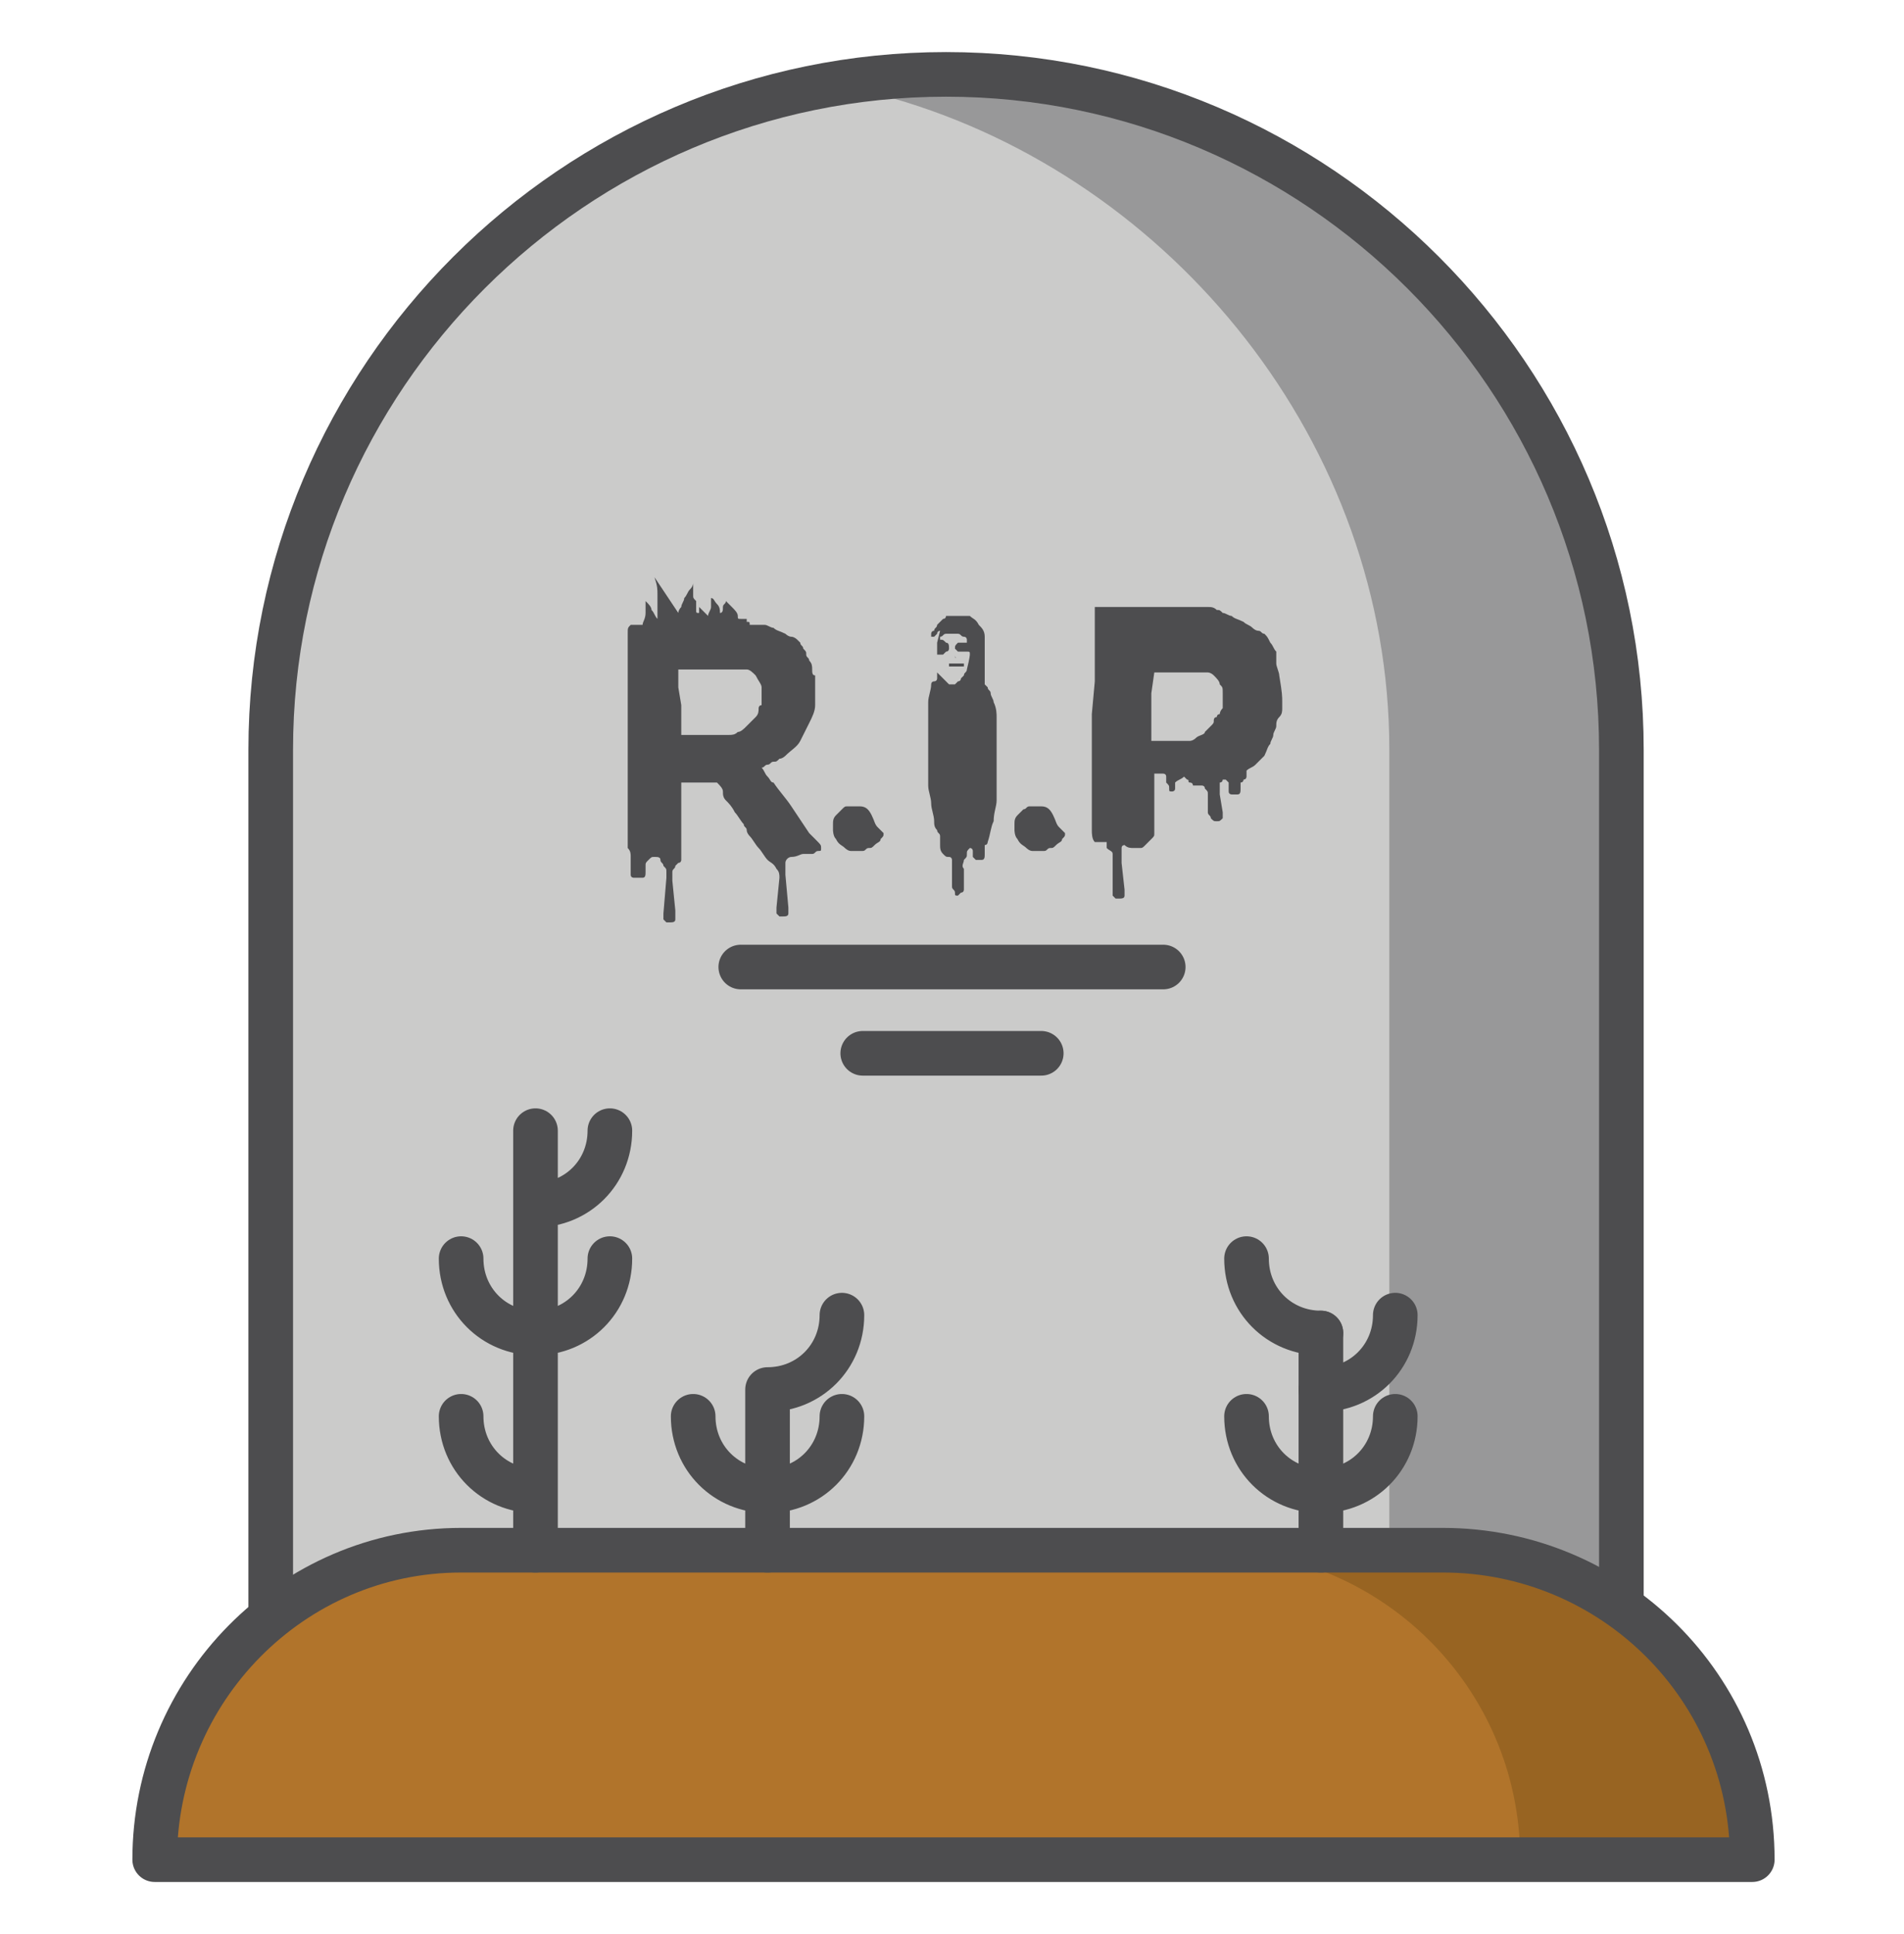 <svg
  xmlns="http://www.w3.org/2000/svg"
  id="rip"
  x="0"
  y="0"
  version="1.1"
  viewBox="0 0 64 65"
  xml:space="preserve"
>
  <path
    fill="#989899"
    d="M54.5 54.7H9.1V25.2c0-12.5 10.2-22.7 22.7-22.7s22.7 10.2 22.7 22.7v29.5z"
  ></path>
  <path
    fill="#cbcbca"
    d="M46.7 54.7H9.1l.1-29.5C9 22.3 10.9 5.8 29.7 2.5H28c2.2 0 0 .2 2 .8C39.4 6 46.7 14.9 46.7 25.2v29.5z"
  ></path>
  <path
    fill="none"
    stroke="#4d4d4f"
    stroke-linecap="round"
    stroke-linejoin="round"
    stroke-miterlimit="10"
    stroke-width="1.5"
    d="M44.4 50.1c-1.4 0-2.5-1.1-2.5-2.5M44.4 44.8c-1.4 0-2.5-1.1-2.5-2.5M44.4 50.1c1.4 0 2.5-1.1 2.5-2.5M44.4 46.7c1.4 0 2.5-1.1 2.5-2.5"
  ></path>
  <path
    fill="none"
    stroke="#4d4d4f"
    stroke-linecap="round"
    stroke-linejoin="round"
    stroke-miterlimit="10"
    stroke-width="1.5"
    d="M54.5 54.7H9.1V25.2c0-12.5 10.2-22.7 22.7-22.7s22.7 10.2 22.7 22.7v29.5z"
  ></path>
  <path
    fill="#986422"
    d="M15.5 52.1h33c5.7 0 10.4 4.6 10.4 10.4H5.2c0-5.7 4.6-10.4 10.3-10.4z"
  ></path>
  <path
    fill="#b1742b"
    d="M15.5 52.1h25.2c5.7 0 10.4 4.6 10.4 10.4H5.2c0-5.7 4.6-10.4 10.3-10.4z"
  ></path>
  <path
    fill="none"
    stroke="#4d4d4f"
    stroke-linecap="round"
    stroke-linejoin="round"
    stroke-miterlimit="10"
    stroke-width="1.5"
    d="M15.5 52.1h33c5.7 0 10.4 4.6 10.4 10.4H5.2c0-5.7 4.6-10.4 10.3-10.4z"
  ></path>
  <path
    fill="#4d4d4f"
    d="M27.6 28.5c0 .1 0 .1-.1.1s-.1.1-.2.1H27c-.1 0-.2.1-.4.1-.1 0-.2.1-.2.2v.4l.1 1.1v.2c0 .1-.1.1-.2.1h-.1l-.1-.1v-.1-.1l.1-1c0-.1 0-.2-.1-.3-.1-.2-.2-.2-.3-.3-.1-.1-.2-.3-.3-.4-.1-.1-.2-.3-.3-.4 0 0-.1-.1-.1-.2s-.1-.1-.1-.2c-.1-.1-.2-.3-.3-.4-.1-.2-.2-.3-.3-.4-.1-.1-.1-.2-.1-.3 0-.1-.1-.2-.2-.3h-1.2v2.6s0 .1-.1.1l-.1.1c0 .1-.1.1-.1.2V29.6l.1 1v.3c0 .1-.1.1-.2.1h-.1l-.1-.1v-.1-.1l.1-1.2v-.2c0-.1 0-.1-.1-.2 0-.1-.1-.1-.1-.2s-.1-.1-.2-.1-.1 0-.2.1-.1.1-.1.2v.2c0 .1 0 .2-.1.2h-.1-.1-.1s-.1 0-.1-.1v-.3-.3c0-.1 0-.2-.1-.3v-6.7-.2-.2-.1c0-.2 0-.2.1-.3h.4c0-.1.1-.2.1-.4v-.4c.1.1.2.2.2.3.1.1.1.2.2.3v-.2-.2-.4c0-.2 0-.3-.1-.6l.8 1.2s0-.1.1-.2c0-.1.1-.2.1-.3.1-.1.1-.2.2-.3.1-.1.1-.2.1-.2v.4c0 .1 0 .1.1.2V20.5c0 .1 0 .1.1.1v-.1-.1l.3.3c0-.1.1-.2.1-.3v-.3c.1 0 .1.1.2.2s.1.2.1.3c.1 0 .1-.1.1-.2s.1-.1.1-.2l.2.2c.1.1.2.2.2.3 0 .1 0 .1.1.1h.2v.1c.1 0 .1 0 .1.1h.5c.1 0 .2.1.3.1.1.1.2.1.4.2 0 0 .1.1.2.1s.2.1.2.1l.1.1c0 .1.1.1.1.2.1.1.1.1.1.2s.1.1.1.2c.1.1.1.2.1.3 0 .1 0 .2.1.2v1c0 .2-.1.4-.2.6l-.3.6c-.1.2-.3.3-.5.5 0 0-.1.1-.2.1-.1.1-.1.1-.2.1s-.1.1-.2.1-.1.1-.2.1c.1.1.1.2.2.3.1.1.1.2.2.2.2.3.4.5.6.8l.6.9.2.2c.2.2.2.2.2.3zm-2-5.2c0-.1 0-.1 0 0v-.2c0-.1-.1-.2-.2-.4-.1-.1-.2-.2-.3-.2H22.8v.6l.1.6v1h1.6c.1 0 .2 0 .3-.1.1 0 .2-.1.3-.2l.3-.3c.1-.1.1-.2.1-.3 0 0 0-.1.1-.1v-.1-.2-.1zM29.7 28c0 .1 0 .1-.1.2 0 .1-.1.1-.2.2s-.1.1-.2.1-.1.1-.2.1h-.1-.1-.2c-.1 0-.2-.1-.2-.1-.1-.1-.2-.1-.3-.3-.1-.1-.1-.3-.1-.3v-.2c0-.1 0-.2.1-.3l.2-.2c.1-.1.1-.1.2-.1h.4c.2 0 .3.1.4.3.1.2.1.3.2.4l.2.2zM33.5 24.7v2.2c0 .2-.1.4-.1.7-.1.2-.1.4-.2.7 0 0 0 .1-.1.1V28.7c0 .1 0 .2-.1.2h-.1-.1l-.1-.1v-.1-.1s0-.1-.1-.1c-.1.1-.1.1-.1.2s0 .1-.1.2c0 .1-.1.2 0 .3v.7s0 .1-.1.1l-.1.1c-.1 0-.1 0-.1-.1s-.1-.1-.1-.2v-.2-.2-.1-.2-.2s0-.1-.1-.1-.1 0-.2-.1-.1-.2-.1-.3v-.3c0-.1-.1-.1-.1-.2-.1-.1-.1-.2-.1-.3 0-.2-.1-.4-.1-.6 0-.2-.1-.4-.1-.6v-.1-.2-.2V24v-.4c0-.2.1-.4.1-.6 0 0 0-.1.1-.1 0 0 .1 0 .1-.1v-.1-1.1l.1-.4s-.1 0-.1.1l-.1.1h-.1v-.1s0-.1.1-.1c0-.1.1-.1.1-.2l.2-.2c.1 0 .1-.1.1-.1h.8c.1.1.2.1.3.3.1.1.2.2.2.4V23l.1.1c0 .1.1.1.1.2s.1.2.1.3c.1.2.1.4.1.5v.6zm-.9-2.7s0-.1 0 0c0-.1 0-.1-.1-.1h-.1-.1-.1l-.1-.1c0-.1 0-.1.1-.2H32.5v-.1s0-.1-.1-.1-.1-.1-.2-.1h-.1H31.8c-.1 0-.1.1-.2.1v.1c.1 0 .1 0 .2.1.1 0 .1.1.1.2 0 0 0 .1-.1.1l-.1.1h-.1-.1V22.6l.2.2.2.2h.2l.1-.1s.1 0 .1-.1l.1-.1c0-.1.1-.1.1-.2.1-.4.1-.5.1-.5zm-.2.4h-.5v-.1h.5v.1zm-.2-.3h-.1V22c0 .1 0 .1.1.1zM35.8 28c0 .1 0 .1-.1.2 0 .1-.1.1-.2.2s-.1.1-.2.1-.1.1-.2.1H35h-.1-.2c-.1 0-.2-.1-.2-.1-.1-.1-.2-.1-.3-.3-.1-.1-.1-.3-.1-.3v-.2c0-.1 0-.2.1-.3l.2-.2c.1 0 .1-.1.2-.1h.4c.2 0 .3.1.4.3.1.2.1.3.2.4l.2.2zM43.1 23.6v.2c0 .1 0 .2-.1.3-.1.1-.1.2-.1.3 0 .1-.1.2-.1.3 0 .1-.1.2-.1.3-.1.1-.1.2-.2.4l-.3.3c-.1.1-.2.1-.3.2v.2s0 .1-.1.1c0 0 0 .1-.1.1v.2c0 .1 0 .2-.1.2h-.1-.1s-.1 0-.1-.1v-.1-.1-.1l-.1-.1h-.1s0 .1-.1.1v.4l.1.6v.2c-.1.1-.1.1-.2.1s-.1 0-.2-.1c0-.1-.1-.1-.1-.2v-.2-.1-.1-.2c0-.1 0-.1-.1-.2 0-.1-.1-.1-.1-.1h-.1-.1-.1s0-.1-.1-.1 0-.1-.1-.1l-.1-.1c-.1.1-.2.1-.3.2v.2c0 .1-.1.1-.1.1-.1 0-.1 0-.1-.1s0-.1-.1-.2v-.2c0-.1-.1-.1-.1-.1h-.3v2c0 .1 0 .1-.1.2l-.2.2c-.1.1-.1.1-.2.1h-.2c-.1 0-.2 0-.3-.1 0 0-.1 0-.1.1v.5l.1.9v.2c0 .1-.1.1-.2.1h-.1l-.1-.1V30v-.1-.2-.3-.3-.2-.2c0-.1-.1-.1-.2-.2v-.1-.1h-.4c-.1-.1-.1-.3-.1-.4v-.4-.1-.3-.3-.2-.2V24l.1-1.1v-1.6-.1-.1-.3-.3-.1h3.8c.1 0 .2 0 .3.1.1 0 .1 0 .2.1.1 0 .2.1.3.1.1.1.2.1.4.2.1.1.2.1.3.2 0 0 .1.1.2.1s.1.1.2.1c.1.1.1.1.2.3.1.1.1.2.2.3v.4c0 .1.1.3.1.4.1.6.1.7.1.9zm-2 0v-.3c0-.2 0-.2-.1-.3 0-.1-.1-.2-.2-.3-.1-.1-.2-.1-.2-.1h-.1-.1-.1-.6H38.8l-.1.7v1.6H40s.1 0 .2-.1.3-.1.3-.2l.2-.2c.1-.1.1-.1.1-.2 0 0 0-.1.1-.1 0 0 0-.1.1-.1 0 0 0-.1.1-.2v-.2z"
  ></path>
  <path
    fill="none"
    stroke="#4d4d4f"
    stroke-linecap="round"
    stroke-linejoin="round"
    stroke-miterlimit="10"
    stroke-width="1.5"
    d="M44.4 52.1v-7.3M18 50.1c-1.4 0-2.5-1.1-2.5-2.5M18 44.8c-1.4 0-2.5-1.1-2.5-2.5M18 44.8c1.4 0 2.5-1.1 2.5-2.5M18 40.5c1.4 0 2.5-1.1 2.5-2.5M18 52.1V38M25.8 50.1c-1.4 0-2.5-1.1-2.5-2.5M25.8 50.1c1.4 0 2.5-1.1 2.5-2.5M25.8 46.7c1.4 0 2.5-1.1 2.5-2.5M25.8 52.1v-5.4M39.1 32.5H24.9M35 35.4h-6"
  ></path>
</svg>
